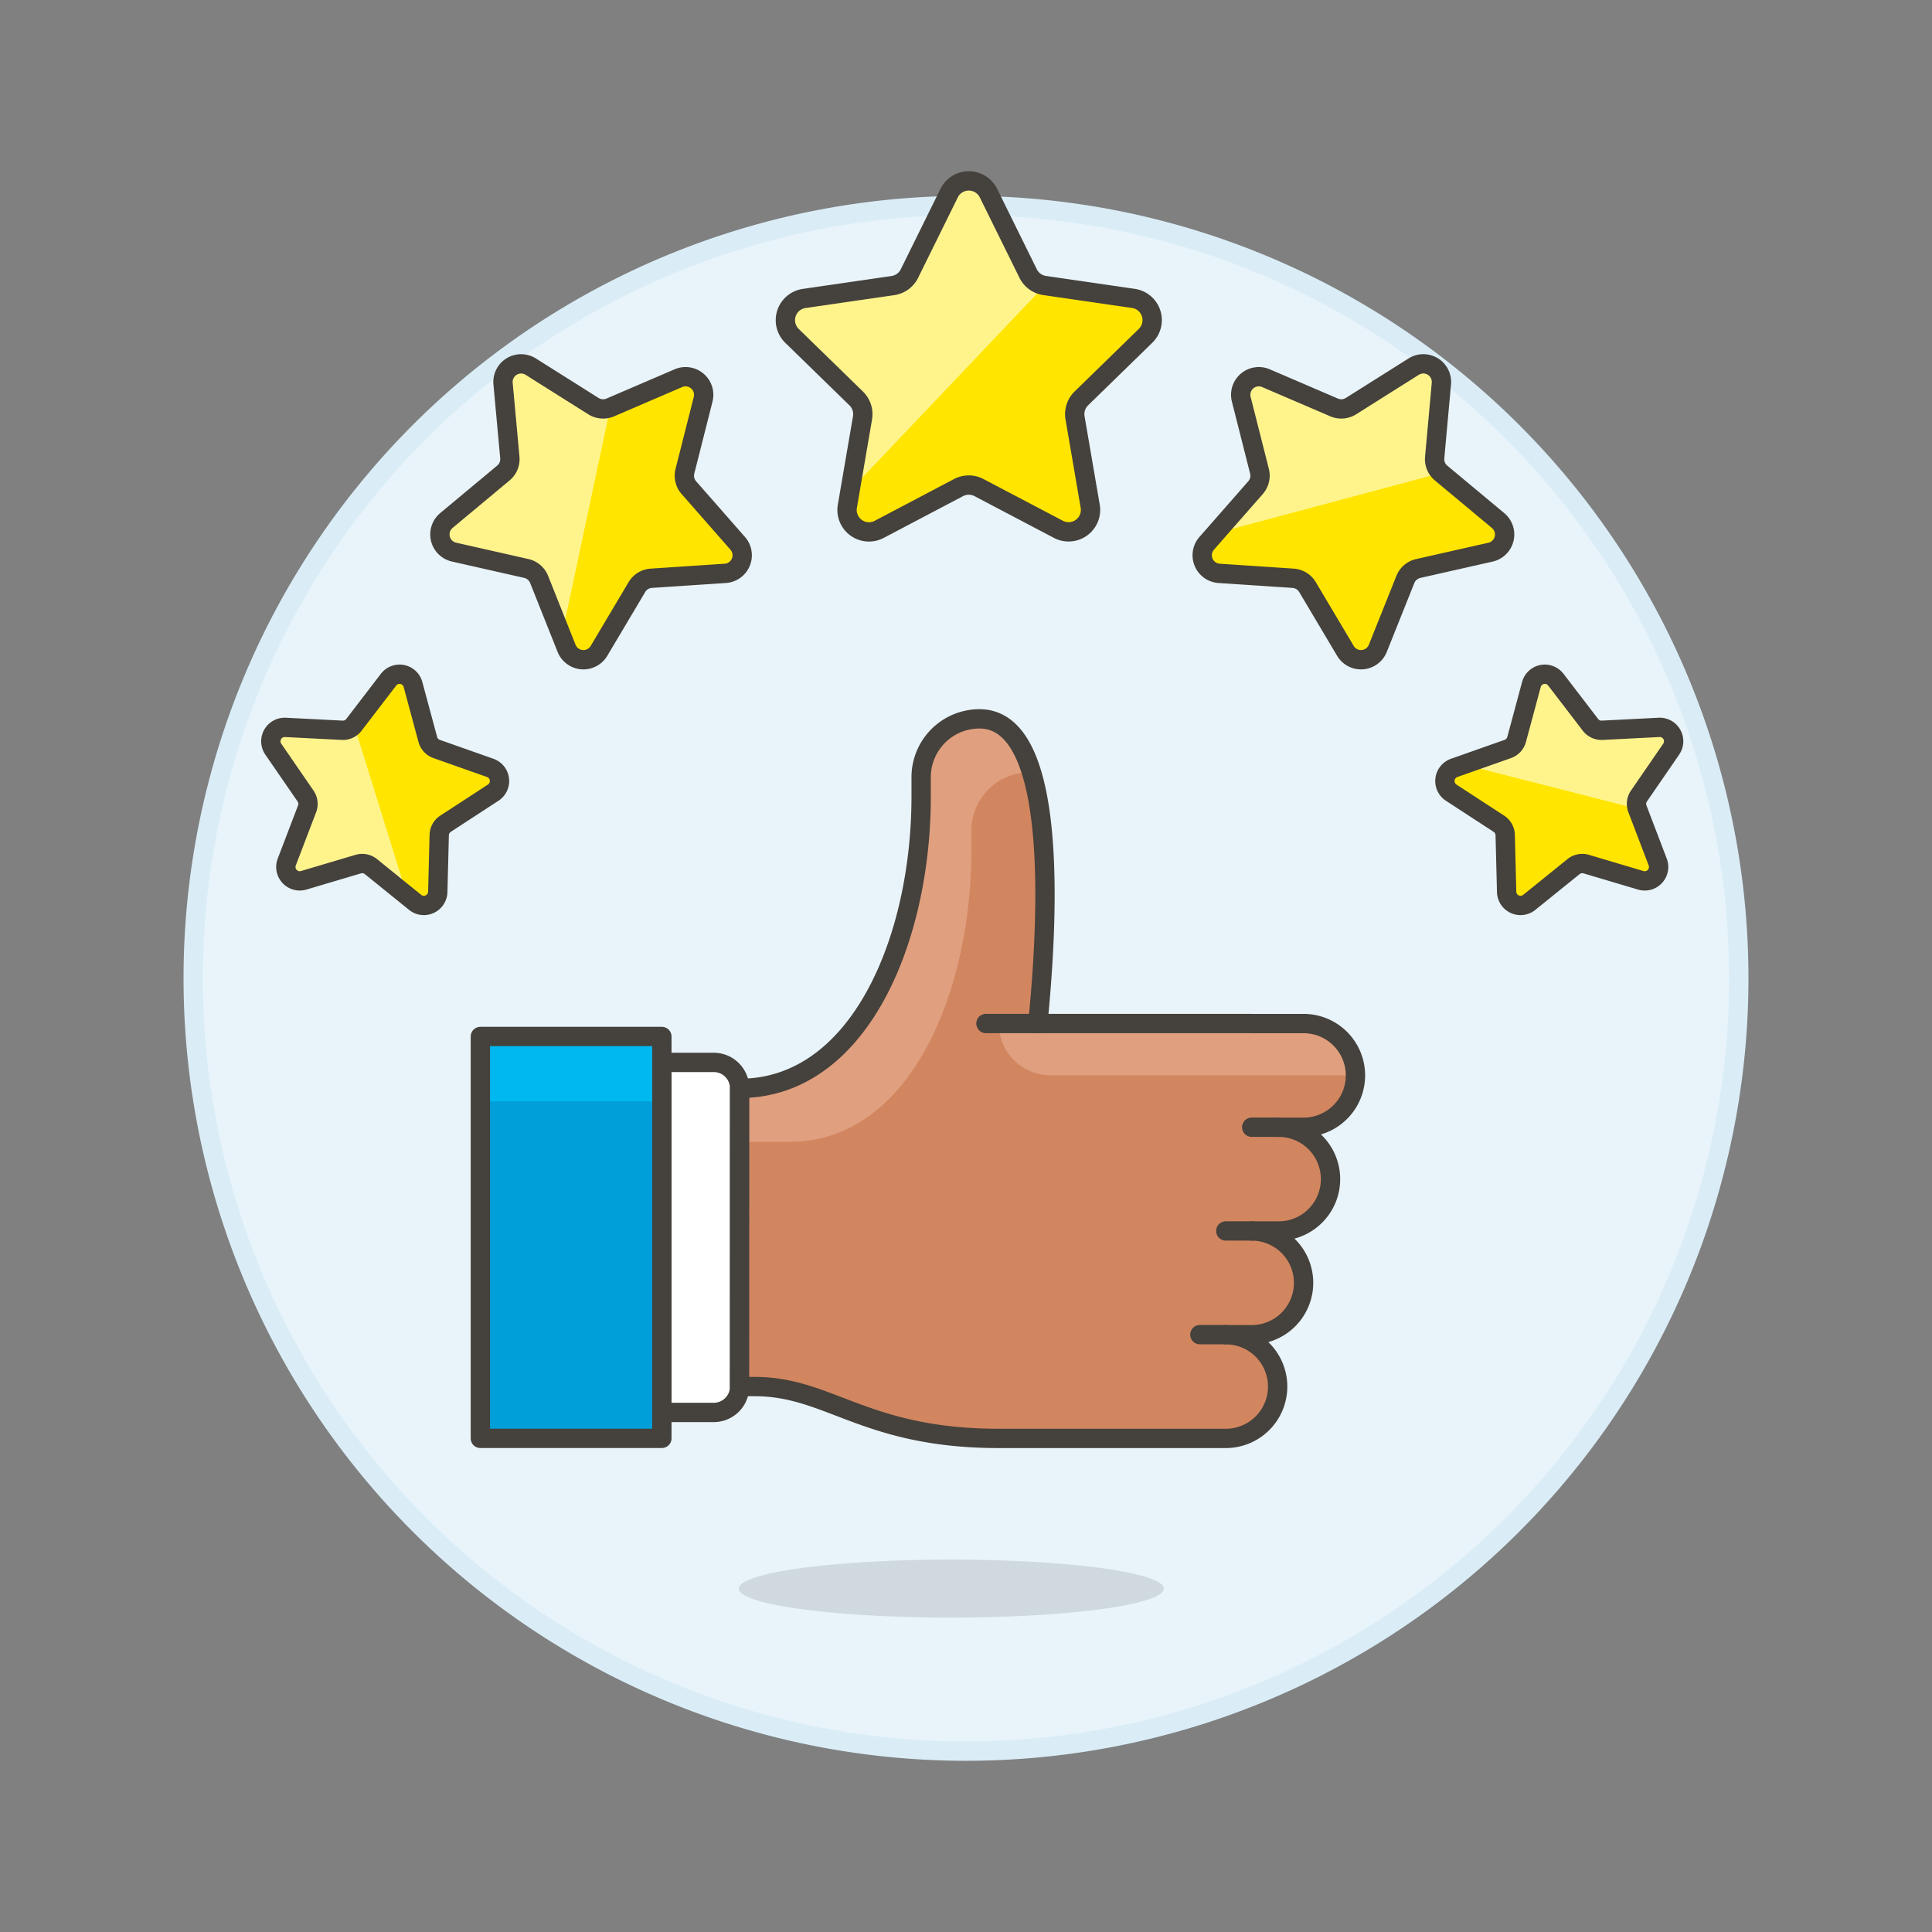 <svg viewBox="0 0 400 400" height="400" width="400" xmlns="http://www.w3.org/2000/svg"><rect x="0" y="0" width="400" height="400" fill="#808080" stroke="none"/><g transform="matrix(4,0,0,4,0,0)"><path d="M10.000 50.638 A40.000 40.000 0 1 0 90.000 50.638 A40.000 40.000 0 1 0 10.000 50.638 Z" fill="#e8f4fa" stroke="#daedf7"></path><path d="M38.239 82.226 A11 1.5 0 1 0 60.239 82.226 A11 1.5 0 1 0 38.239 82.226 Z" fill="#45413c" opacity=".15"></path><path d="M34.258,73.108h2.684a1.342,1.342,0,0,0,1.342-1.342V56.332a1.342,1.342,0,0,0-1.342-1.342H34.258Z" fill="#ffffff" stroke="#45413c" stroke-linecap="round" stroke-linejoin="round"></path><path d="M53.718,52.977c.5-5.013,1.164-15.769-3.02-15.769a3.02,3.02,0,0,0-3.02,3.02v1.006c0,7.382-3.2,15.1-9.394,15.1l-.006,15.434h.792c3.87,0,5.7,2.684,12.634,2.684H63.447a2.684,2.684,0,0,0,0-5.368h1.342a2.684,2.684,0,1,0,0-5.368h1.342a2.685,2.685,0,1,0,0-5.369h1.343a2.684,2.684,0,0,0,0-5.368Z" fill="#d18660"></path><path d="M67.474,52.977H51.7a2.684,2.684,0,0,0,2.685,2.684H70.158A2.684,2.684,0,0,0,67.474,52.977Z" fill="#e09f7e"></path><path d="M53.392,39.977A3.02,3.02,0,0,0,50.279,43V44c0,7.381-3.2,15.1-9.4,15.1h-2.6V56.332c6.193,0,9.394-7.716,9.394-15.1V40.228a3.02,3.02,0,0,1,3.02-3.02C52.038,37.208,52.881,38.312,53.392,39.977Z" fill="#e09f7e"></path><path d="M51.033 52.977L53.718 52.977" fill="none" stroke="#45413c" stroke-linecap="round" stroke-linejoin="round"></path><path d="M63.447 69.082L62.105 69.082" fill="none" stroke="#45413c" stroke-linecap="round" stroke-linejoin="round"></path><path d="M64.789 63.714L63.447 63.714" fill="none" stroke="#45413c" stroke-linecap="round" stroke-linejoin="round"></path><path d="M66.131 58.345L64.789 58.345" fill="none" stroke="#45413c" stroke-linecap="round" stroke-linejoin="round"></path><path d="M53.718,52.977c.5-5.013,1.164-15.769-3.02-15.769a3.02,3.02,0,0,0-3.02,3.02v1.006c0,7.382-3.2,15.1-9.394,15.1l-.006,15.434h.792c3.87,0,5.7,2.684,12.634,2.684H63.447a2.684,2.684,0,0,0,0-5.368h1.342a2.684,2.684,0,1,0,0-5.368h1.342a2.685,2.685,0,1,0,0-5.369h1.343a2.684,2.684,0,0,0,0-5.368Z" fill="none" stroke="#45413c" stroke-linecap="round" stroke-linejoin="round"></path><path d="M24.864 53.648 L34.258 53.648 L34.258 74.450 L24.864 74.450 Z" fill="#009fd9"></path><path d="M24.864,57V55.112a1.464,1.464,0,0,1,1.463-1.464h6.467a1.464,1.464,0,0,1,1.464,1.464V57Z" fill="#00b8f0"></path><path d="M24.864 53.648 L34.258 53.648 L34.258 74.450 L24.864 74.450 Z" fill="none" stroke="#45413c" stroke-linecap="round" stroke-linejoin="round"></path><path d="M51.162,9.995l2.054,4.162a1.135,1.135,0,0,0,.855.621l4.594.668a1.135,1.135,0,0,1,.629,1.936l-3.324,3.24a1.136,1.136,0,0,0-.327,1l.785,4.575a1.135,1.135,0,0,1-1.647,1.2l-4.109-2.16a1.133,1.133,0,0,0-1.056,0L45.507,27.4a1.135,1.135,0,0,1-1.647-1.2l.784-4.575a1.132,1.132,0,0,0-.326-1l-3.324-3.24a1.135,1.135,0,0,1,.629-1.936l4.594-.668a1.135,1.135,0,0,0,.855-.621l2.054-4.162A1.135,1.135,0,0,1,51.162,9.995Z" fill="#ffe500"></path><path d="M44,25.385l.644-3.758a1.132,1.132,0,0,0-.326-1l-3.324-3.24a1.135,1.135,0,0,1,.629-1.936l4.594-.668a1.135,1.135,0,0,0,.855-.621l2.054-4.162a1.135,1.135,0,0,1,2.036,0l2.054,4.162a1.135,1.135,0,0,0,.855.621Z" fill="#fff48c"></path><path d="M51.162,9.995l2.054,4.162a1.135,1.135,0,0,0,.855.621l4.594.668a1.135,1.135,0,0,1,.629,1.936l-3.324,3.24a1.136,1.136,0,0,0-.327,1l.785,4.575a1.135,1.135,0,0,1-1.647,1.2l-4.109-2.16a1.133,1.133,0,0,0-1.056,0L45.507,27.4a1.135,1.135,0,0,1-1.647-1.2l.784-4.575a1.132,1.132,0,0,0-.326-1l-3.324-3.24a1.135,1.135,0,0,1,.629-1.936l4.594-.668a1.135,1.135,0,0,0,.855-.621l2.054-4.162A1.135,1.135,0,0,1,51.162,9.995Z" fill="none" stroke="#45413c" stroke-linecap="round" stroke-linejoin="round"></path><path d="M27.471,18.977l3.246,2.045a.941.941,0,0,0,.871.068l3.526-1.515a.938.938,0,0,1,1.28,1.092l-.942,3.72a.941.941,0,0,0,.2.85l2.531,2.885a.938.938,0,0,1-.644,1.555l-3.829.254a.936.936,0,0,0-.744.457l-1.962,3.3a.938.938,0,0,1-1.678-.131L27.905,29.99a.941.941,0,0,0-.664-.567L23.5,28.577a.939.939,0,0,1-.394-1.636l2.949-2.457a.936.936,0,0,0,.334-.807l-.351-3.821A.938.938,0,0,1,27.471,18.977Z" fill="#ffe500"></path><path d="M29.075,32.917l-1.17-2.927a.941.941,0,0,0-.664-.567L23.5,28.577a.939.939,0,0,1-.394-1.636l2.949-2.457a.936.936,0,0,0,.334-.807l-.351-3.821a.938.938,0,0,1,1.435-.879l3.246,2.045a.941.941,0,0,0,.871.068Z" fill="#fff48c"></path><path d="M27.471,18.977l3.246,2.045a.941.941,0,0,0,.871.068l3.526-1.515a.938.938,0,0,1,1.28,1.092l-.942,3.72a.941.941,0,0,0,.2.85l2.531,2.885a.938.938,0,0,1-.644,1.555l-3.829.254a.936.936,0,0,0-.744.457l-1.962,3.3a.938.938,0,0,1-1.678-.131L27.905,29.99a.941.941,0,0,0-.664-.567L23.5,28.577a.939.939,0,0,1-.394-1.636l2.949-2.457a.936.936,0,0,0,.334-.807l-.351-3.821A.938.938,0,0,1,27.471,18.977Z" fill="none" stroke="#45413c" stroke-linecap="round" stroke-linejoin="round"></path><path d="M14.771,37.649l2.94.15a.718.718,0,0,0,.608-.281l1.791-2.337a.72.72,0,0,1,1.267.25l.766,2.843a.722.722,0,0,0,.455.492l2.776.98a.72.72,0,0,1,.153,1.283l-2.466,1.607a.717.717,0,0,0-.327.585l-.075,2.943a.72.72,0,0,1-1.172.542L19.2,44.856a.72.72,0,0,0-.657-.13l-2.822.838a.72.72,0,0,1-.878-.947l1.051-2.75a.719.719,0,0,0-.079-.665l-1.669-2.425A.72.72,0,0,1,14.771,37.649Z" fill="#ffe500"></path><path d="M21.078,46.375,19.2,44.856a.72.72,0,0,0-.657-.13l-2.822.838a.72.72,0,0,1-.878-.947l1.051-2.75a.719.719,0,0,0-.079-.665l-1.669-2.425a.72.72,0,0,1,.629-1.128l2.94.15a.718.718,0,0,0,.608-.281Z" fill="#fff48c"></path><path d="M14.771,37.649l2.94.15a.718.718,0,0,0,.608-.281l1.791-2.337a.72.72,0,0,1,1.267.25l.766,2.843a.722.722,0,0,0,.455.492l2.776.98a.72.72,0,0,1,.153,1.283l-2.466,1.607a.717.717,0,0,0-.327.585l-.075,2.943a.72.72,0,0,1-1.172.542L19.2,44.856a.72.72,0,0,0-.657-.13l-2.822.838a.72.72,0,0,1-.878-.947l1.051-2.75a.719.719,0,0,0-.079-.665l-1.669-2.425A.72.72,0,0,1,14.771,37.649Z" fill="none" stroke="#45413c" stroke-linecap="round" stroke-linejoin="round"></path><path d="M74.606,19.856a.938.938,0,0,0-1.435-.879l-3.246,2.045a.941.941,0,0,1-.871.068l-3.526-1.515a.938.938,0,0,0-1.28,1.092l.942,3.72a.944.944,0,0,1-.2.85l-2.531,2.885a.938.938,0,0,0,.644,1.555l3.828.254a.936.936,0,0,1,.745.457l1.962,3.3a.938.938,0,0,0,1.678-.131l1.425-3.564a.941.941,0,0,1,.664-.567l3.743-.846a.938.938,0,0,0,.393-1.636l-2.948-2.457a.934.934,0,0,1-.334-.807Z" fill="#ffe500"></path><path d="M62.907,27.606l2.078-2.369a.938.938,0,0,0,.2-.85l-.942-3.72a.938.938,0,0,1,1.28-1.092l3.526,1.514a.935.935,0,0,0,.871-.068l3.247-2.045a.938.938,0,0,1,1.434.88l-.351,3.821a.936.936,0,0,0,.334.807Z" fill="#fff48c"></path><path d="M74.606,19.856a.938.938,0,0,0-1.435-.879l-3.246,2.045a.941.941,0,0,1-.871.068l-3.527-1.515a.937.937,0,0,0-1.279,1.092l.942,3.72a.944.944,0,0,1-.2.85l-2.531,2.885a.938.938,0,0,0,.644,1.555l3.828.254a.936.936,0,0,1,.745.457l1.962,3.3a.938.938,0,0,0,1.678-.131l1.425-3.564a.941.941,0,0,1,.664-.567l3.743-.846a.938.938,0,0,0,.393-1.636l-2.948-2.457a.934.934,0,0,1-.334-.807Z" fill="none" stroke="#45413c" stroke-linecap="round" stroke-linejoin="round"></path><path d="M86.5,38.777a.72.72,0,0,0-.63-1.128l-2.939.15a.721.721,0,0,1-.609-.281l-1.79-2.337a.72.72,0,0,0-1.267.25L78.5,38.274a.722.722,0,0,1-.455.492l-2.777.98a.721.721,0,0,0-.153,1.283l2.467,1.607a.722.722,0,0,1,.327.585l.074,2.943a.72.72,0,0,0,1.172.542l2.291-1.85a.722.722,0,0,1,.658-.13l2.822.838a.719.719,0,0,0,.877-.947l-1.05-2.75a.714.714,0,0,1,.079-.665Z" fill="#ffe500"></path><path d="M75.763,39.571l2.28-.806a.717.717,0,0,0,.456-.491l.766-2.843a.72.72,0,0,1,1.266-.251l1.791,2.338a.719.719,0,0,0,.608.281l2.94-.15a.721.721,0,0,1,.63,1.128L84.831,41.2a.719.719,0,0,0-.08.666Z" fill="#fff48c"></path><path d="M86.5,38.777a.72.72,0,0,0-.63-1.128l-2.939.15a.721.721,0,0,1-.609-.281l-1.791-2.337a.719.719,0,0,0-1.266.25L78.5,38.274a.722.722,0,0,1-.455.492l-2.777.98a.721.721,0,0,0-.153,1.283l2.467,1.607a.722.722,0,0,1,.327.585l.074,2.943a.72.72,0,0,0,1.172.542l2.291-1.85a.722.722,0,0,1,.658-.13l2.822.839a.72.72,0,0,0,.877-.947l-1.05-2.751a.714.714,0,0,1,.079-.665Z" fill="none" stroke="#45413c" stroke-linecap="round" stroke-linejoin="round"></path></g></svg>